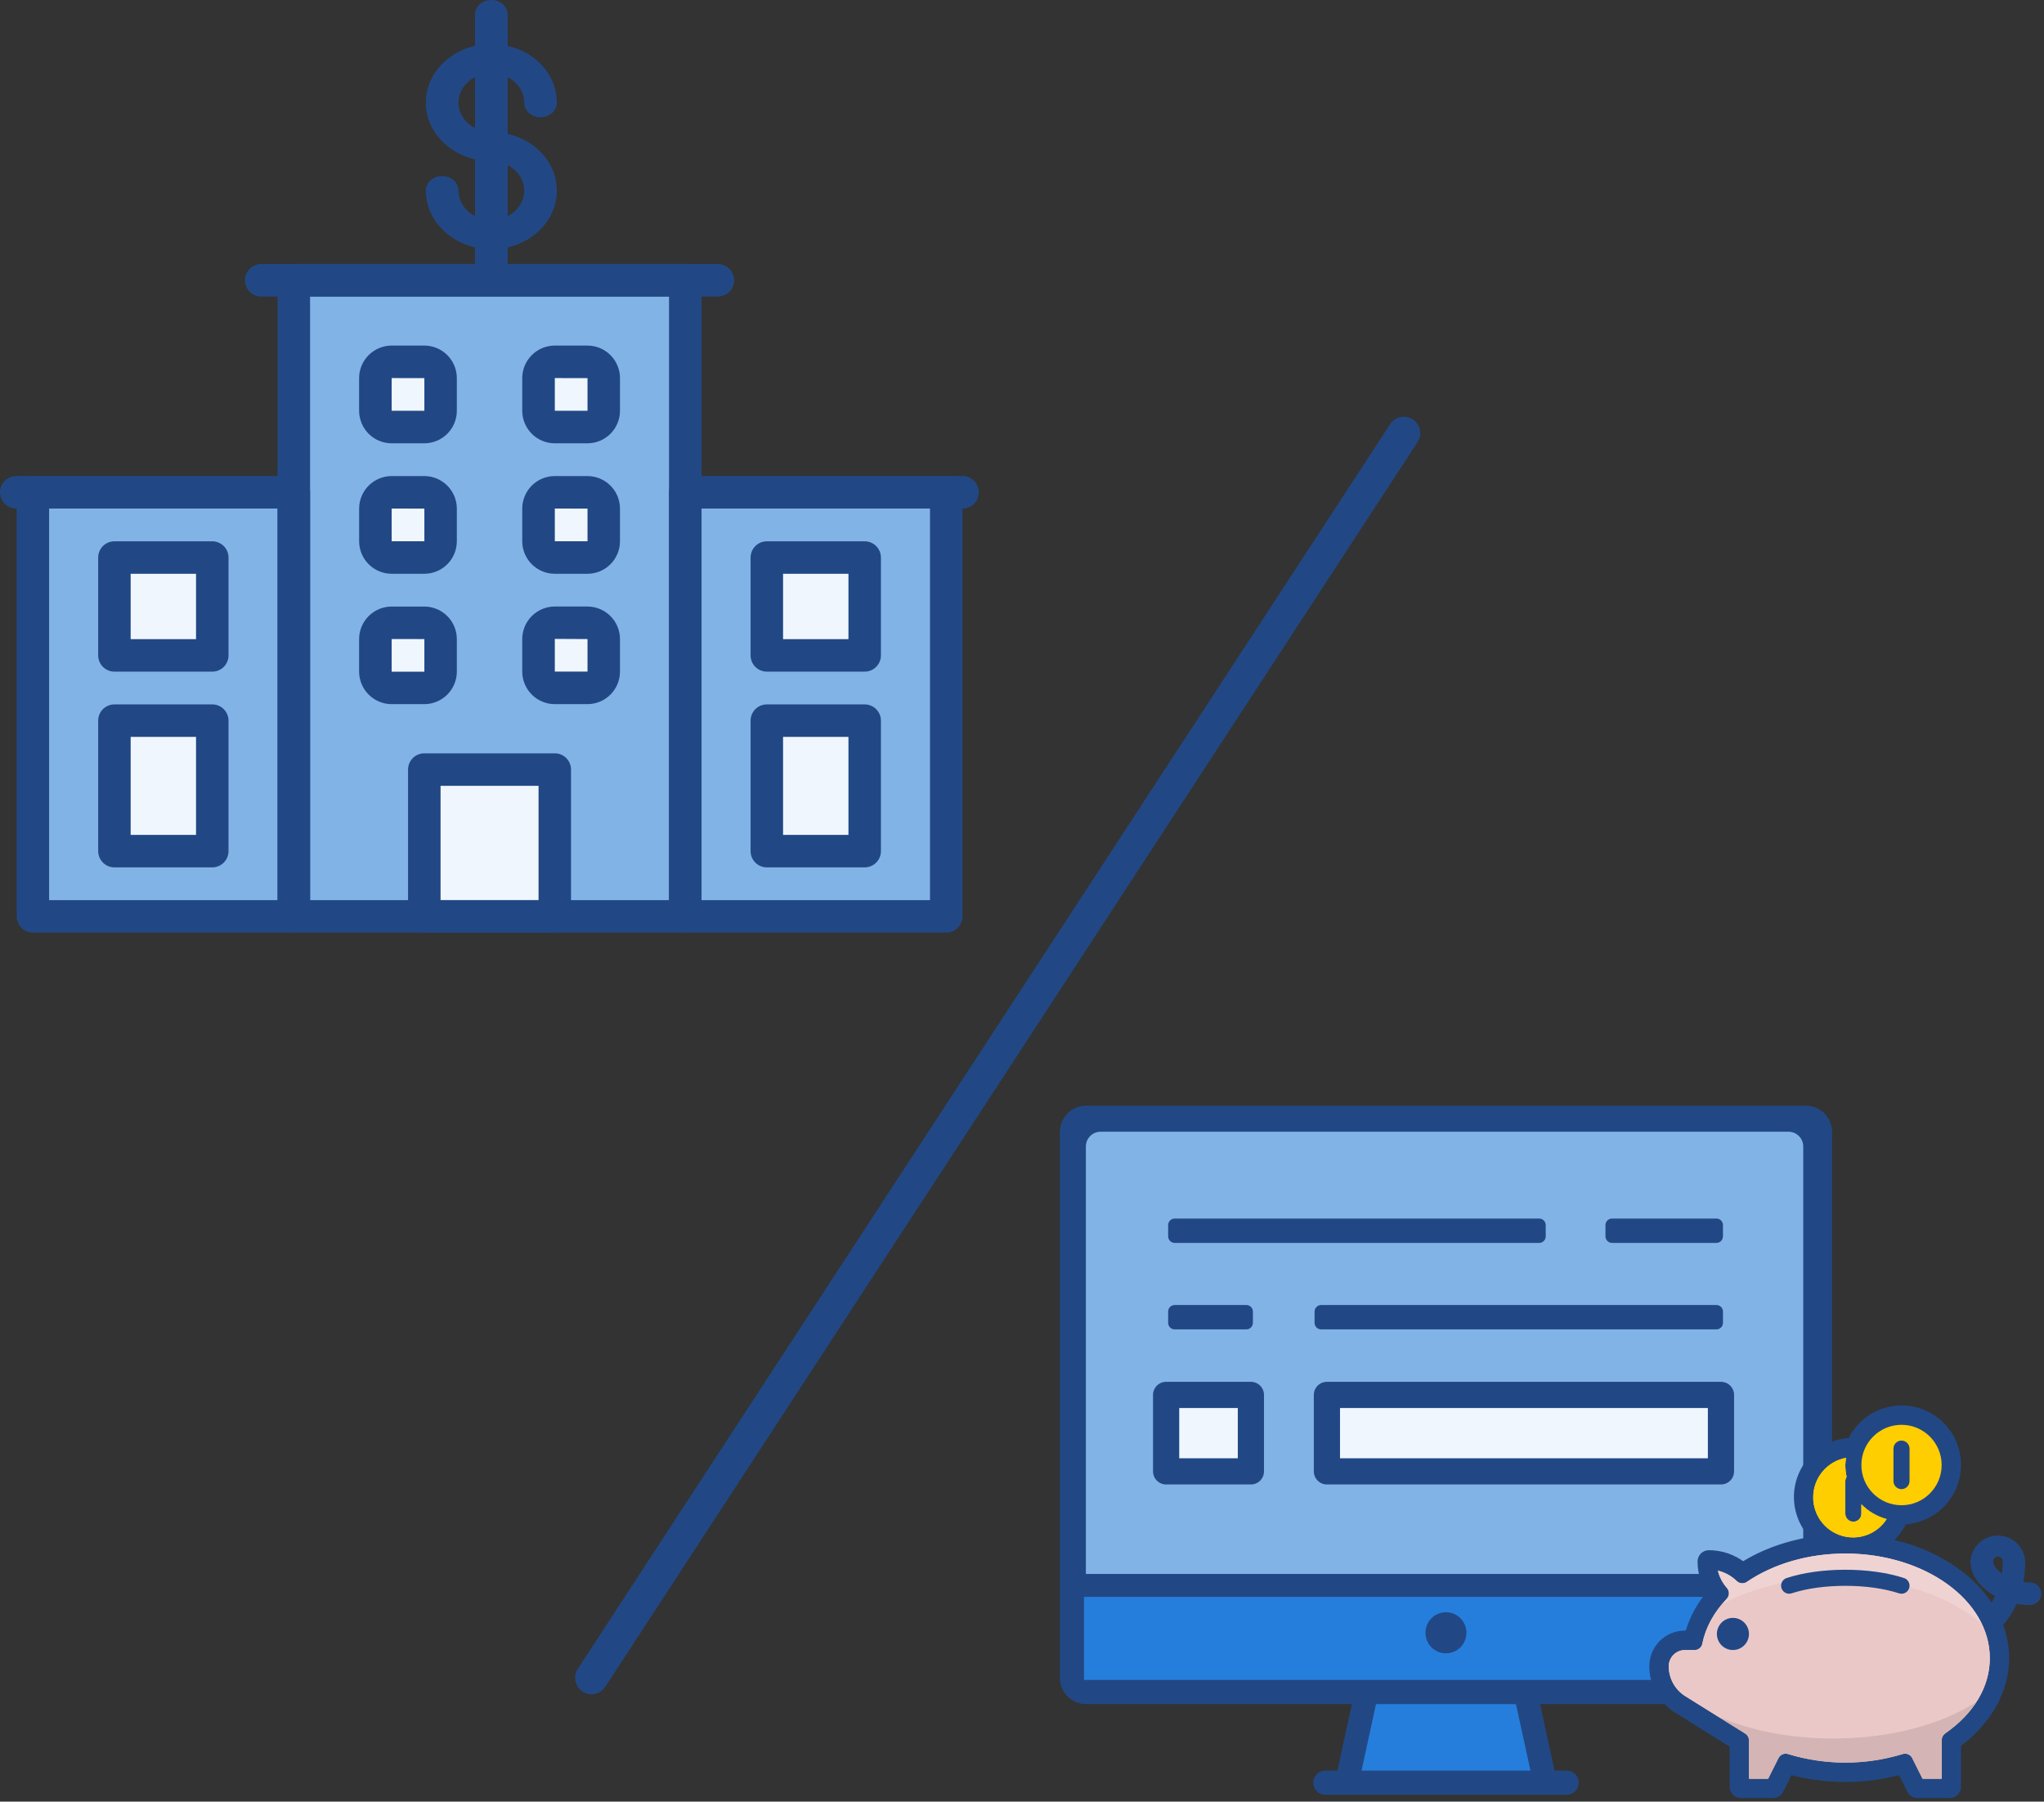 <svg fill="none" height="275" viewBox="0 0 312 275" width="312" xmlns="http://www.w3.org/2000/svg"><rect x="0" y="0" width="312" height="275" fill="#333333" stroke="none"/><path d="m5.015 139.873h39.837v-64.727h-39.837z" fill="#82b3e7"/><path d="m44.852 139.873h59.751v-97.091h-59.75zm59.751 0h39.833v-64.727h-39.833z" fill="#82b3e7"/><path d="m64.767 65.186h-4.982c-.66 0-1.294-.262-1.761-.729-.467-.467-.729-1.1-.729-1.761v-4.978c0-.66.262-1.294.729-1.761.467-.467 1.1-.729 1.761-.729h4.978c.66 0 1.294.262 1.761.729.467.467.729 1.1.729 1.761v4.978c0 .66-.262 1.294-.729 1.761-.467.467-1.1.729-1.761.729zm24.9 0h-4.982c-.66 0-1.294-.262-1.761-.729-.467-.467-.729-1.1-.729-1.761v-4.978c0-.66.262-1.294.729-1.761.467-.467 1.1-.729 1.761-.729h4.982c.66 0 1.294.262 1.761.729.467.467.729 1.1.729 1.761v4.978c0 .66-.262 1.294-.729 1.761-.467.467-1.1.729-1.761.729zm-24.9 19.918h-4.982c-.66-.001-1.292-.264-1.759-.73s-.728-1.1-.728-1.76v-4.978c0-.66.262-1.294.729-1.761.467-.467 1.1-.729 1.761-.729h4.979c.66 0 1.294.262 1.761.729.467.467.729 1.1.729 1.761v4.978c0 .66-.262 1.294-.729 1.761-.467.467-1.1.729-1.761.729zm24.9 0h-4.982c-.66 0-1.294-.262-1.761-.729-.467-.467-.729-1.1-.729-1.761v-4.978c0-.66.262-1.294.729-1.761.467-.467 1.1-.729 1.761-.729h4.982c.66 0 1.294.262 1.761.729.467.467.729 1.1.729 1.761v4.978c0 .66-.262 1.294-.729 1.761-.467.467-1.1.729-1.761.729zm-24.9 19.919h-4.982c-.327 0-.651-.064-.953-.189-.302-.126-.577-.309-.808-.541-.231-.231-.415-.506-.54-.808s-.189-.626-.189-.954v-4.981c0-.66.262-1.294.729-1.761.467-.467 1.1-.729 1.761-.729h4.978c.66 0 1.294.262 1.761.729.467.467.729 1.1.729 1.761v4.976c0.0.328-.064.651-.189.954-.125.302-.308.576-.54.808-.231.231-.506.415-.808.54-.302.125-.626.189-.953.189zm24.9 0h-4.982c-.327 0-.651-.064-.953-.189-.302-.126-.577-.309-.808-.541-.231-.231-.415-.506-.54-.808s-.189-.626-.189-.954v-4.981c0-.66.262-1.294.729-1.761.467-.467 1.1-.729 1.761-.729h4.982c.66 0 1.294.262 1.761.729.467.467.729 1.1.729 1.761v4.976c0.0.328-.064.651-.189.954-.125.302-.308.576-.54.808-.231.231-.506.415-.808.54-.302.125-.626.189-.953.189zm-24.896 34.85h19.914v-22.405h-19.914zm-47.306-9.955h14.937v-19.918h-14.937zm0-29.877h14.937v-14.938h-14.937zm99.584 29.877h14.941v-19.918h-14.94zm0-29.877h14.941v-14.938h-14.94z" fill="#f0f6fd"/><g fill="#214885"><path d="m104.603 142.356h-59.75c-.326.001-.648-.063-.949-.188-.301-.124-.574-.307-.805-.537s-.413-.504-.538-.805c-.125-.3-.189-.623-.189-.948v-97.105c0-1.369 1.11-2.479 2.48-2.479h59.75c1.37 0 2.48 1.11 2.48 2.48v97.103c0 1.37-1.11 2.48-2.48 2.48zm-57.272-4.961h54.79v-92.135h-54.79z"/><path d="m144.436 142.356h-39.833c-.658 0-1.288-.261-1.753-.726s-.726-1.095-.726-1.753v-64.736c0-1.37 1.11-2.48 2.48-2.48h39.832c1.37 0 2.48 1.11 2.48 2.48v64.736c0 1.37-1.11 2.48-2.48 2.48zm-37.354-4.957h34.875v-59.776h-34.875zm-62.23 4.957h-39.833c-.656-.002-1.285-.265-1.748-.73-.463-.465-.723-1.095-.722-1.752v-64.737c0-1.37 1.109-2.48 2.478-2.48h39.825c1.37 0 2.48 1.11 2.48 2.48v64.737c0.0.326-.063.649-.188.95s-.307.575-.537.806c-.23.23-.504.413-.805.538-.301.124-.624.189-.95.188zm-37.354-4.957h34.875v-59.776h-34.875v59.775z"/><path d="m5.019 77.624h-2.49c-.33.007-.657-.053-.964-.174-.306-.121-.586-.303-.821-.534s-.423-.506-.55-.81c-.128-.304-.193-.63-.193-.96s.066-.656.193-.96c.128-.304.315-.58.55-.81s.515-.412.821-.534c.307-.122.634-.181.964-.174h2.49c.657 0 1.288.261 1.753.726.465.465.726 1.095.726 1.753s-.261 1.288-.726 1.753c-.465.465-1.095.725-1.753.725zm141.908 0h-2.49c-.33.007-.658-.053-.964-.174-.307-.121-.586-.303-.821-.534-.236-.231-.423-.506-.55-.81-.128-.304-.194-.63-.194-.96s.066-.656.194-.96c.127-.304.314-.58.55-.81.235-.231.514-.412.821-.534.306-.122.634-.181.964-.174h2.49c.657 0 1.288.261 1.753.726s.726 1.095.726 1.753-.261 1.288-.726 1.753-1.096.725-1.753.725zm-37.346-32.364h-69.71c-.657 0-1.288-.261-1.753-.726s-.726-1.095-.726-1.753.261-1.288.726-1.753 1.095-.726 1.753-.726h69.71c.657 0 1.288.261 1.753.726s.726 1.095.726 1.753-.261 1.288-.726 1.753-1.096.726-1.753.726zm-44.814 22.409h-4.982c-1.318-.001-2.581-.525-3.513-1.457-.932-.932-1.456-2.195-1.457-3.513v-4.981c.001-1.318.525-2.581 1.457-3.513.932-.932 2.195-1.456 3.513-1.457h4.978c1.318.001 2.581.525 3.513 1.457.932.932 1.456 2.195 1.457 3.513v4.978c-0 1.318-.523 2.581-1.454 3.514-.931.932-2.194 1.457-3.512 1.459zm-4.982-9.959v4.99h4.99v-4.982zm29.882 9.959h-4.982c-1.318-.001-2.581-.525-3.513-1.457-.932-.932-1.456-2.195-1.457-3.513v-4.981c.001-1.318.525-2.581 1.457-3.513.932-.932 2.195-1.456 3.513-1.457h4.982c1.318.001 2.581.525 3.513 1.457.932.932 1.456 2.195 1.457 3.513v4.978c-0 1.318-.524 2.583-1.456 3.515s-2.196 1.457-3.514 1.458zm-4.978-9.959v4.99h4.99v-4.982zm-19.922 29.874h-4.982c-1.317-.002-2.58-.526-3.511-1.458-.931-.932-1.454-2.195-1.455-3.512v-4.978c.001-1.317.524-2.58 1.455-3.512.931-.932 2.193-1.456 3.511-1.458h4.978c1.318.001 2.581.525 3.513 1.457.932.932 1.456 2.195 1.457 3.513v4.978c-.001 1.317-.524 2.58-1.455 3.512-.931.932-2.193 1.456-3.511 1.458zm-4.982-9.96v4.99h4.99v-4.978zm29.882 9.96h-4.982c-1.318-.001-2.581-.525-3.513-1.457-.932-.932-1.456-2.195-1.457-3.513v-4.978c.001-1.318.525-2.581 1.457-3.513.932-.932 2.195-1.456 3.513-1.457h4.982c1.318.001 2.581.525 3.513 1.457.932.932 1.456 2.195 1.457 3.513v4.978c-.001 1.318-.525 2.581-1.457 3.513-.932.932-2.195 1.456-3.513 1.457zm-4.978-9.96v4.99h4.99v-4.978zm-19.922 29.858h-4.982c-1.318-.002-2.581-.526-3.513-1.457-.932-.932-1.456-2.196-1.457-3.513v-4.962c.002-1.317.526-2.58 1.458-3.511s2.195-1.455 3.512-1.456h4.978c1.318.001 2.581.525 3.513 1.457.932.932 1.456 2.195 1.457 3.513v4.978c-.006 1.313-.532 2.571-1.462 3.498-.93.928-2.19 1.45-3.503 1.453zm-4.982-9.941v4.99h4.99v-4.981zm29.882 9.941h-4.982c-1.318-.002-2.581-.526-3.513-1.457-.932-.932-1.456-2.196-1.457-3.513v-4.962c.001-1.318.525-2.581 1.457-3.513.932-.932 2.195-1.456 3.513-1.457h4.982c1.318.001 2.581.525 3.513 1.457.932.932 1.456 2.195 1.457 3.513v4.978c-.005 1.315-.531 2.574-1.462 3.502-.931.929-2.192 1.45-3.507 1.452zm-4.978-9.96v4.99h4.99v-4.963zm-.004 44.834h-19.918c-.326 0-.648-.064-.949-.189-.301-.124-.574-.307-.805-.537s-.413-.504-.538-.805c-.125-.3-.189-.623-.189-.948v-22.409c0-1.369 1.11-2.479 2.48-2.479h19.918c1.37 0 2.479 1.11 2.479 2.48v22.405c0.0.325-.063.648-.188.949-.124.301-.307.575-.537.805-.23.231-.504.414-.805.539-.301.124-.624.189-.949.189zm-17.44-4.957h14.961v-17.448h-14.957v17.448z"/><path d="m32.402 132.397h-14.937c-.326 0-.648-.064-.949-.188-.301-.125-.574-.307-.804-.538-.23-.23-.413-.503-.537-.804-.124-.301-.189-.623-.189-.949v-19.918c0-1.37 1.11-2.48 2.48-2.48h14.936c1.37 0 2.48 1.11 2.48 2.48v19.918c0 1.37-1.11 2.48-2.48 2.48zm-12.458-4.958h9.98v-14.96h-9.98zm12.458-24.919h-14.937c-.326 0-.648-.064-.949-.188-.301-.125-.574-.308-.804-.538s-.413-.504-.537-.805c-.125-.3-.189-.623-.189-.949v-14.934c0-1.37 1.11-2.48 2.48-2.48h14.936c1.37 0 2.48 1.11 2.48 2.48v14.937c0 1.369-1.11 2.478-2.48 2.478zm-12.458-4.957h9.98v-9.98h-9.98zm112.042 34.834h-14.937c-.657 0-1.288-.261-1.752-.726-.465-.465-.726-1.095-.726-1.753v-19.918c0-1.37 1.11-2.48 2.478-2.48h14.937c1.37 0 2.48 1.11 2.48 2.48v19.918c0 1.37-1.11 2.48-2.48 2.48zm-12.458-4.958h9.98v-14.96h-9.98zm12.458-24.919h-14.937c-.326 0-.648-.064-.949-.189-.3-.124-.574-.307-.804-.537-.23-.231-.412-.504-.537-.805-.124-.301-.188-.623-.188-.949v-14.934c0-1.37 1.11-2.48 2.478-2.48h14.937c1.37 0 2.48 1.11 2.48 2.48v14.937c0 1.369-1.11 2.478-2.48 2.478zm-12.458-4.957h9.98v-9.98h-9.98z"/><path clip-rule="evenodd" d="m73.237 44.347c.467.418 1.101.653 1.761.653 1.377 0 2.493-.997 2.493-2.23v-5.004c4.318-.991 7.509-4.497 7.509-8.669 0-4.171-3.191-7.676-7.509-8.667v-8.662c.67.344 1.246.822 1.678 1.401.551.738.845 1.606.845 2.493 0 .591.263 1.158.73 1.577.467.418 1.101.653 1.762.653.661 0 1.295-.235 1.762-.653.467-.418.73-.985.73-1.577 0-4.171-3.19-7.676-7.507-8.667v-4.767c0-.591-.262-1.158-.73-1.577-.467-.418-1.101-.653-1.762-.653s-1.295.235-1.762.653c-.467.418-.73.985-.73 1.577v4.767c-4.317.991-7.508 4.495-7.508 8.667 0 4.171 3.191 7.675 7.508 8.666v8.663c-.671-.344-1.247-.823-1.679-1.402-.551-.738-.845-1.606-.845-2.494 0-.591-.262-1.158-.73-1.577-.467-.418-1.101-.653-1.762-.653s-1.295.235-1.762.653c-.467.418-.73.985-.73 1.577.006 4.17 3.195 7.671 7.508 8.665v5.01c0 .591.262 1.158.73 1.576zm-.73-24.788v-7.791c-.384.197-.74.439-1.056.722-.702.628-1.179 1.427-1.373 2.298-.194.871-.094 1.773.285 2.593.38.82 1.022 1.521 1.847 2.014.097.058.195.112.296.164zm4.984 5.644v7.79c.384-.197.739-.439 1.055-.721.702-.628 1.179-1.427 1.373-2.298.194-.871.094-1.773-.285-2.593-.38-.82-1.023-1.521-1.847-2.014-.097-.058-.195-.112-.295-.164z" fill-rule="evenodd"/></g><path d="m214.285 66.114-124 190" stroke="#214885" stroke-linecap="round" stroke-width="5"/><path d="m235.814 272.111h-30.203l2.947-13.84h24.31zm-72.192-101.49h114.181v87.65h-114.181z" fill="#267edc"/><path d="m164 175c0-2.209 1.791-4 4-4h105c2.209 0 4 1.791 4 4v67h-113z" fill="#82b3e7" stroke="#214885" stroke-width="3.5"/><path d="m220.713 252.368c1.729 0 3.131-1.405 3.131-3.138 0-1.732-1.402-3.136-3.131-3.136s-3.131 1.404-3.131 3.136c0 1.733 1.402 3.138 3.131 3.138z" fill="#214885"/><path clip-rule="evenodd" d="m275.649 168.776c2.209 0 4 1.791 4 4v83.341c0 2.21-1.791 4-4 4l-40.567-.001 2.21 10.15h1.838c1.019 0 1.845.827 1.845 1.845 0 1.019-.826 1.845-1.845 1.845h-36.826c-1.019 0-1.845-.826-1.845-1.845 0-1.018.826-1.845 1.845-1.845h1.838l2.21-10.15h-40.567c-2.209 0-4-1.79-4-4v-83.34c0-2.209 1.791-4 4-4zm-65.613 91.34-2.21 10.15h25.783l-2.21-10.15zm-30.388-87.65h-14.18v83.96h110.498v-83.96h-14.365z" fill="#214885" fill-rule="evenodd"/><path d="m178.308 187c0-.552.447-1 1-1h55.636c.553 0 1 .448 1 1v1.718c0 .553-.447 1-1 1h-55.636c-.553 0-1-.447-1-1zm66.752 0c0-.552.448-1 1-1h15.938c.553 0 1 .448 1 1v1.718c0 .553-.447 1-1 1h-15.938c-.552 0-1-.447-1-1zm-44.402 13.199c0-.552.447-1 1-1h60.342c.552 0 1 .448 1 1v1.719c0 .552-.448 1-1 1h-60.342c-.553 0-1-.448-1-1zm-22.35 0c0-.552.447-1 1-1h10.938c.553 0 1 .448 1 1v1.719c0 .552-.447 1-1 1h-10.938c-.553 0-1-.448-1-1z" fill="#214885"/><path d="m202.543 212.922h60.149v11.669h-60.149zm-24.543 0h12.939v11.669h-12.939z" style="fill-rule:evenodd;clip-rule:evenodd;fill:#f0f6fd;stroke:#214885;stroke-width:4;stroke-linejoin:round"/><path d="m309.857 242.04c-.536 0-1.07-.054-1.596-.16.251-1.157.376-2.34.371-3.524-.057-.937-.468-1.817-1.151-2.461-.684-.644-1.587-1.003-2.525-1.004-.939.001-1.843.36-2.526 1.004s-1.095 1.524-1.151 2.461c0 2.018 1.612 3.921 3.914 5.06-.322.747-.728 1.455-1.211 2.109-2.993-4.96-8.808-8.74-15.907-10.19 1.083-.834 1.951-1.916 2.532-3.154 2.037-.081 3.978-.885 5.476-2.269 1.497-1.384 2.452-3.256 2.693-5.281.244-2.025-.241-4.071-1.368-5.77-1.127-1.7-2.824-2.943-4.784-3.506-1.96-.559-4.055-.401-5.909.447s-3.344 2.329-4.202 4.177c-1.711.067-3.361.648-4.737 1.667-1.375 1.018-2.412 2.427-2.975 4.043-.565 1.618-.631 3.368-.188 5.023.442 1.655 1.371 3.139 2.668 4.259-4.11.563-7.975 1.908-11.225 3.935-1.493-1.155-3.327-1.781-5.214-1.78-.677 0-1.225.55-1.225 1.227.004 1.701.517 3.362 1.473 4.768-1.586 1.816-2.75 3.961-3.407 6.28h-.518c-.645 0-1.284.127-1.88.373-.595.247-1.137.609-1.592 1.065-.922.924-1.439 2.175-1.438 3.479-.005 1.336.333 2.65.98 3.818s1.582 2.151 2.717 2.855l8.557 5.342v6.4c0 .678.548 1.228 1.224 1.228h4.901c.464 0 .888-.263 1.096-.679l1.45-2.906c5.555 1.499 11.408 1.499 16.964 0l1.45 2.906c.209.416.633.678 1.096.679h4.915c.677 0 1.225-.55 1.225-1.228v-6.5c4.682-3.46 7.353-8.209 7.353-13.147-.01-1.759-.347-3.501-.995-5.137.982-1.094 1.771-2.347 2.334-3.706.767.168 1.55.25 2.335.246.677 0 1.225-.55 1.225-1.228s-.548-1.228-1.225-1.228zm-3.914-1.017c-1.363-.776-2.203-1.846-2.203-2.667-.007-.165.02-.329.078-.484.059-.155.148-.296.263-.415.114-.119.252-.214.404-.279s.315-.098.481-.098c.165 0 .329.033.481.098s.289.16.404.279c.114.119.203.26.262.415s.085.319.079.484c0 .897-.086 1.793-.258 2.673l.01-.006z" fill="#214885" stroke="#214885"/><path d="m290.25 229.762c3.383 0 6.126-2.748 6.126-6.138 0-3.389-2.743-6.138-6.126-6.138-3.384 0-6.126 2.749-6.126 6.138 0 3.39 2.742 6.138 6.126 6.138z" fill="#ffce00"/><path d="m276.772 228.535c.001-1.429.504-2.813 1.419-3.911s2.186-1.841 3.592-2.1c-.061.364-.098.73-.11 1.098.002.613.07 1.223.202 1.82-.126.188-.197.409-.202.636v4.91c-.009.167.017.332.075.488s.147.299.261.419c.115.12.253.216.406.282.152.065.317.099.483.099s.331-.034.484-.099c.152-.066.29-.162.405-.282s.203-.263.261-.419.084-.321.076-.488v-1.37c1.064 1.082 2.396 1.861 3.861 2.257-.713 1.111-1.767 1.96-3.004 2.42-1.237.459-2.59.504-3.854.127-1.265-.378-2.374-1.156-3.159-2.217-.785-1.062-1.205-2.349-1.196-3.67z" fill="#ffca28"/><path d="m276.772 228.535c.001-1.429.504-2.813 1.419-3.911s2.186-1.841 3.592-2.1c-.061.364-.098.73-.11 1.098.002.613.07 1.223.202 1.82-.126.188-.197.409-.202.636v4.91c-.009.167.017.332.075.488s.147.299.261.419c.115.12.253.216.406.282.152.065.317.099.483.099s.331-.034.484-.099c.152-.066.29-.162.405-.282s.203-.263.261-.419.084-.321.076-.488v-1.37c1.064 1.082 2.396 1.861 3.861 2.257-.713 1.111-1.767 1.96-3.004 2.42-1.237.459-2.59.504-3.854.127-1.265-.378-2.374-1.156-3.159-2.217-.785-1.062-1.205-2.349-1.196-3.67z" fill="#ffce00"/><path d="m290.25 227.305c.677 0 1.225-.55 1.225-1.227v-4.91c.006-.165-.02-.329-.079-.484s-.148-.296-.262-.415c-.115-.119-.252-.214-.404-.279s-.316-.098-.481-.098c-.166 0-.329.033-.481.098s-.29.16-.404.279c-.115.119-.204.26-.263.415-.058.155-.085.319-.078.484v4.91c0 .326.129.638.359.868s.542.359.868.359z" fill="#214885"/><path d="m296.915 264.591c-.163.114-.296.265-.388.441s-.14.371-.14.569v5.905h-2.925l-1.573-3.148c-.129-.261-.348-.468-.617-.582-.268-.115-.569-.129-.847-.041-5.702 1.742-11.794 1.742-17.495 0-.279-.087-.579-.073-.847.042-.269.114-.488.32-.617.581l-1.573 3.148h-2.923v-5.854c0-.424-.219-.818-.578-1.042l-9.135-5.702c-.779-.485-1.42-1.162-1.863-1.965-.443-.804-.674-1.707-.669-2.625.002-.647.26-1.268.717-1.726.458-.459 1.078-.718 1.726-.722h1.489c.586 0 1.09-.415 1.202-.991.46-2.418 1.754-4.78 3.713-6.83.44-.46.456-1.18.037-1.659-.67-.752-1.145-1.657-1.382-2.636 1.083.256 2.075.802 2.871 1.58.201.198.465.319.747.344.281.024.562-.05.795-.21 4.107-2.791 9.439-4.33 15.033-4.33 12.161 0 22.056 7.15 22.056 15.962.002 4.352-2.422 8.437-6.814 11.491z" fill="#fdd1b0"/><path d="m296.915 264.591c-.163.114-.296.265-.388.441s-.14.371-.14.569v5.905h-2.925l-1.573-3.148c-.129-.261-.348-.468-.617-.582-.268-.115-.569-.129-.847-.041-5.702 1.742-11.794 1.742-17.495 0-.279-.087-.579-.073-.847.042-.269.114-.488.32-.617.581l-1.573 3.148h-2.923v-5.854c0-.424-.219-.818-.578-1.042l-9.135-5.702c-.779-.485-1.42-1.162-1.863-1.965-.443-.804-.674-1.707-.669-2.625.002-.647.26-1.268.717-1.726.458-.459 1.078-.718 1.726-.722h1.489c.586 0 1.09-.415 1.202-.991.46-2.418 1.754-4.78 3.713-6.83.44-.46.456-1.18.037-1.659-.67-.752-1.145-1.657-1.382-2.636 1.083.256 2.075.802 2.871 1.58.201.198.465.319.747.344.281.024.562-.05.795-.21 4.107-2.791 9.439-4.33 15.033-4.33 12.161 0 22.056 7.15 22.056 15.962.002 4.352-2.422 8.437-6.814 11.491z" fill="#ebc8c8"/><path d="m264.518 246.951c-.992 0-1.886.598-2.265 1.516-.186.449-.235.943-.14 1.419.094.477.328.915.671 1.259.342.343.779.577 1.255.672.476.094.969.046 1.417-.141.524-.217.957-.61 1.224-1.111.268-.501.354-1.079.243-1.636-.11-.557-.41-1.058-.849-1.419s-.988-.558-1.556-.559z" fill="#214885"/><path d="m263.572 244.028c-.23.247-.43.512-.647.768 4.715-2.484 10.82-3.995 17.523-3.995 9.118 0 17.164 2.791 22.042 7.051-2.993-6.227-11.188-10.735-20.817-10.735-5.587 0-10.926 1.537-15.033 4.33-.48.33-1.125.274-1.542-.134-.795-.777-1.788-1.324-2.87-1.58.237.979.711 1.885 1.38 2.637.202.231.31.53.304.836-.007.307-.128.601-.34.822z" fill="#fff" opacity=".2"/><path d="m279.835 265.366c-6.625 0-12.709-1.252-17.573-3.337l4.132 2.578c.36.224.578.619.578 1.043v5.854h2.917l1.572-3.148c.269-.54.89-.805 1.464-.623 5.702 1.743 11.794 1.743 17.496 0 .278-.088.579-.074.847.04.269.115.488.322.617.583l1.577 3.15h2.919v-5.905c0-.402.196-.78.527-1.01 1.874-1.27 3.483-2.894 4.737-4.781-5.283 3.397-13.085 5.555-21.81 5.555z" fill="#000" opacity=".1"/><path d="m290.632 240.873c-5.129-1.687-12.79-1.687-17.919 0-.31.102-.566.322-.713.613-.148.29-.173.627-.072.937.102.31.322.566.613.713.29.147.627.173.937.071 4.643-1.527 11.74-1.527 16.39 0 .169.056.347.075.524.055.177-.021.347-.079.499-.172.151-.092.281-.217.38-.365.099-.147.164-.315.192-.491.046-.288-.012-.584-.164-.833-.152-.25-.388-.437-.666-.528z" fill="#214885"/></svg>